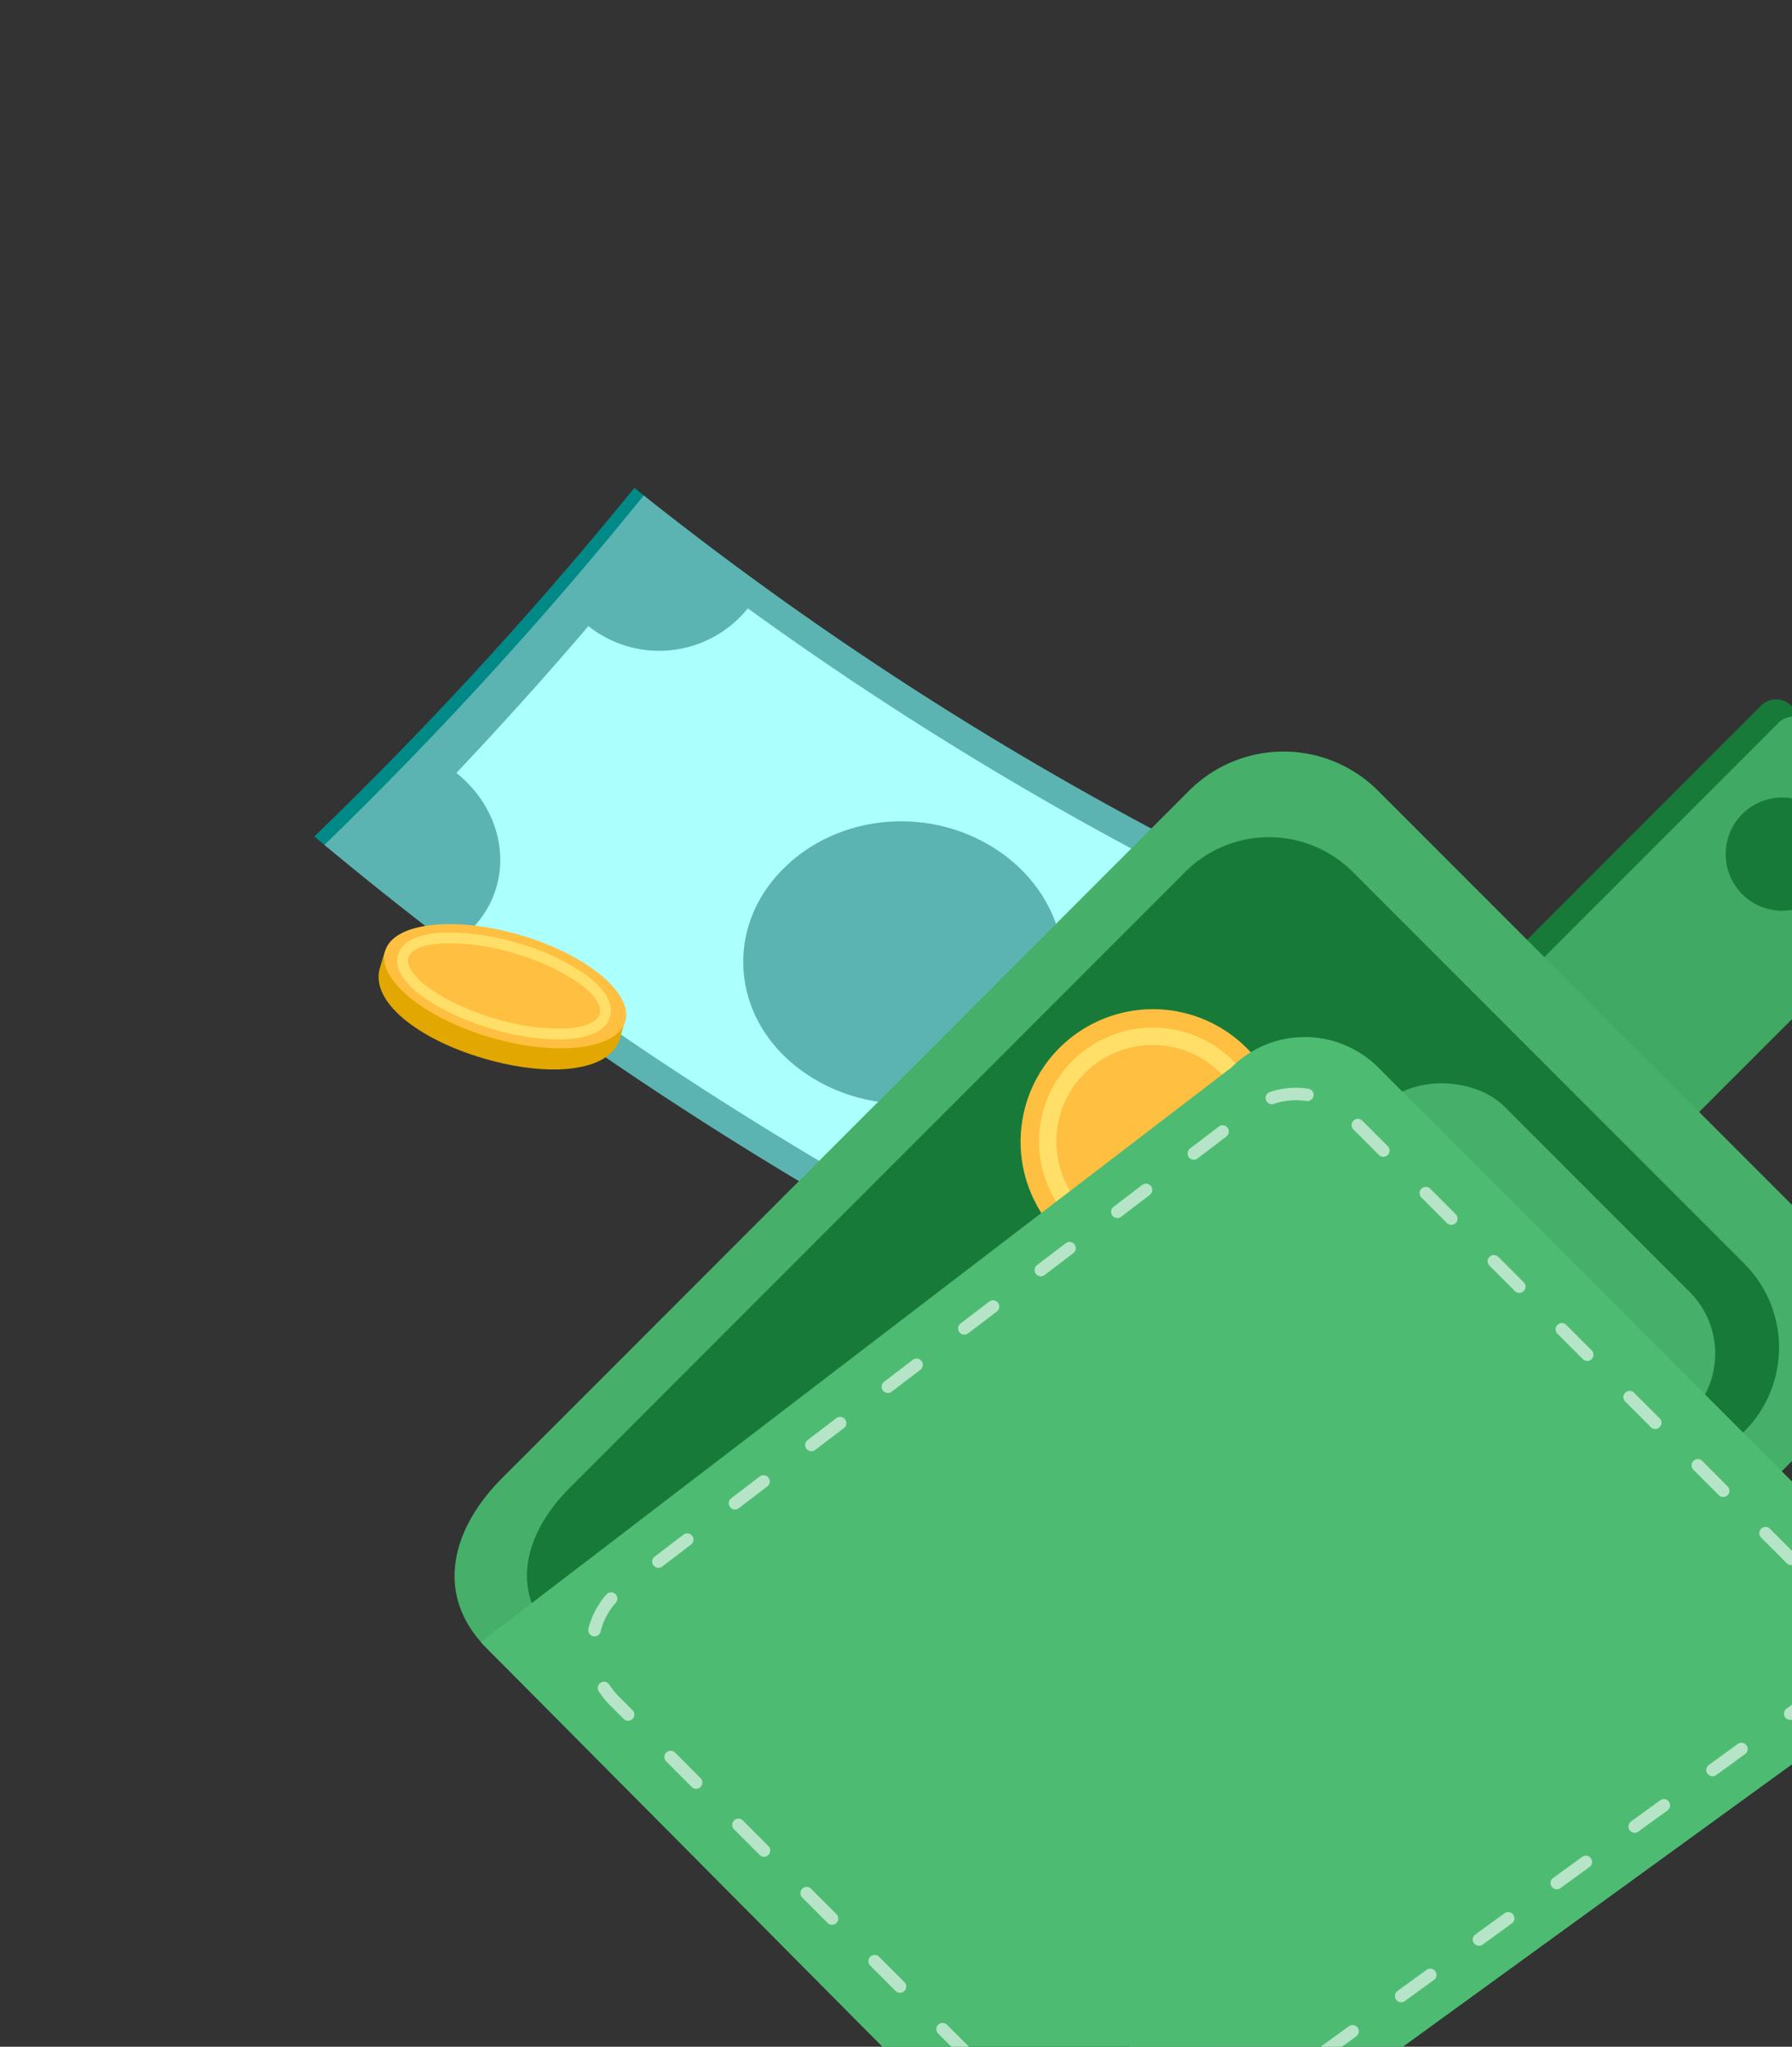 <svg xmlns="http://www.w3.org/2000/svg" xmlns:xlink="http://www.w3.org/1999/xlink" width="205" height="234" viewBox="0 0 205 234"><rect x="0" y="0" width="205" height="234" fill="#333333" stroke="none"/><defs><style>.a{fill:#fff;stroke:rgba(5,92,193,0.23);stroke-width:0.4px;}.b{clip-path:url(#a);}.c{fill:#008a87;}.d{fill:#5cb4b2;}.e{fill:#abfffc;}.f{fill:#187a39;}.g{fill:#40a964;}.h{fill:#46af69;}.i{fill:#ffbf40;}.j{fill:#ffdf67;}.k{fill:#4dbc72;}.l{fill:#b5e5c6;}.m{fill:#e2a700;}</style><clipPath id="a"><rect class="a" width="205" height="234" rx="4" transform="translate(0.018 0)"/></clipPath></defs><g class="b" transform="translate(-0.018 0)"><g transform="translate(35.978 55.777)"><g transform="translate(0 0)"><path class="c" d="M484.2,284.926a446.714,446.714,0,0,0,36.61-39.854q.553.446,1.108.889a447.381,447.381,0,0,1-36.529,39.963Q484.795,285.425,484.2,284.926Z" transform="translate(-484.203 -245.072)"/><g transform="translate(1.149 0.86)"><path class="d" d="M485.095,285.7a447.145,447.145,0,0,0,36.533-39.957,382.017,382.017,0,0,0,97.86,56.441A486.445,486.445,0,0,1,589.8,349.924,429.962,429.962,0,0,1,485.095,285.7Z" transform="translate(-485.095 -245.74)"/></g><g transform="translate(16.251 13.774)"><path class="e" d="M496.822,274.583q7.81-8.256,15.1-16.784a13.032,13.032,0,0,0,18.243-2.031,384.69,384.69,0,0,0,66.993,38.873c-3.651,6.13-1.109,13.725,6.139,16.786q-5.967,9.954-12.492,19.744c-7.406-3.218-16.6-1.181-21,4.712a427.141,427.141,0,0,1-71.121-43.57C503.628,287.114,502.581,279.2,496.822,274.583Z" transform="translate(-496.822 -255.768)"/></g><g transform="translate(49.062 38.12)"><path class="d" d="M530.256,304.037c-8.651-5.275-10.35-15.469-4.586-22.592,5.786-7.133,16.525-8.872,24.767-4.063,8.221,4.814,11.161,14.694,5.786,22.289C550.868,307.264,538.887,309.317,530.256,304.037Z" transform="translate(-522.301 -274.674)"/></g></g><g transform="translate(16.045 23.173)"><g transform="translate(122.32 0)"><g transform="translate(0)"><path class="f" d="M2.428,0H38.386a2.428,2.428,0,0,1,2.428,2.428V25.045a0,0,0,0,1,0,0H2.428A2.428,2.428,0,0,1,0,22.617V2.428A2.428,2.428,0,0,1,2.428,0Z" transform="matrix(-0.707, 0.707, -0.707, -0.707, 46.569, 17.709)"/></g><g transform="translate(1.98 1.98)"><path class="g" d="M2.428,0H40.814a0,0,0,0,1,0,0V25.045a0,0,0,0,1,0,0H2.428A2.428,2.428,0,0,1,0,22.617V2.428A2.428,2.428,0,0,1,2.428,0Z" transform="translate(46.569 17.709) rotate(135)"/></g><g transform="translate(23.088 12.233)"><path class="f" d="M601.285,306.528a6.47,6.47,0,1,0,0-9.15A6.47,6.47,0,0,0,601.285,306.528Z" transform="translate(-599.391 -295.484)"/></g></g><g transform="translate(0 6.974)"><path class="h" d="M643.3,368.681l-78.556,78.556a15.285,15.285,0,0,1-21.616,0l-52.967-53.318c-5.969-5.969-4.192-13.517,1.777-19.486L570.5,295.876a15.285,15.285,0,0,1,21.616,0l51.19,51.19A15.285,15.285,0,0,1,643.3,368.681Z" transform="translate(-486.477 -291.4)"/></g><g transform="translate(8.279 16.762)"><path class="f" d="M632.084,367.018,561.8,437.3a13.555,13.555,0,0,1-19.165.174L496.107,390.63c-5.244-5.244-3.607-11.951,1.732-17.291l70.284-70.282a13.553,13.553,0,0,1,19.163-.174l44.971,44.971A13.554,13.554,0,0,1,632.084,367.018Z" transform="translate(-492.906 -299)"/></g><g transform="translate(44.124 40.505)"><rect class="h" width="97.463" height="49.92" rx="9.968" transform="translate(0 68.916) rotate(-45)"/></g><g transform="translate(64.748 36.429)"><path class="i" d="M567.051,329.411A15.148,15.148,0,1,1,551.9,314.272,15.147,15.147,0,0,1,567.051,329.411Z" transform="translate(-536.755 -314.272)"/><g transform="translate(2.112 2.106)"><path class="j" d="M551.405,341.934a13.014,13.014,0,0,1,0-26.028h.008a13.014,13.014,0,0,1,.006,26.028Zm0-24.038H551.4a11.024,11.024,0,0,0,.005,22.048h.008a11.024,11.024,0,0,0-.005-22.048Z" transform="translate(-538.395 -315.907)"/></g></g><g transform="translate(2.988 39.614)"><path class="k" d="M645.38,395.123l-73.461,53.29a14.84,14.84,0,0,1-20.988,0L488.8,385.927l85.871-65.7a11.883,11.883,0,0,1,16.8,0l53.908,53.909A14.84,14.84,0,0,1,645.38,395.123Z" transform="translate(-488.797 -316.746)"/><g transform="translate(12.308 5.805)"><path class="l" d="M558.192,446.751a.706.706,0,0,1-.126-.012,9.22,9.22,0,0,1-4.042-1.8.713.713,0,1,1,.878-1.124,7.8,7.8,0,0,0,3.415,1.523.713.713,0,0,1-.125,1.415Zm6.519-1.5a.713.713,0,0,1-.421-1.289,7.914,7.914,0,0,0,.926-.793l2.346-1.713a.713.713,0,1,1,.837,1.154l-2.26,1.641a7.988,7.988,0,0,1-1.007.864A.72.72,0,0,1,564.711,445.256Zm-15.151-4.981a.711.711,0,0,1-.5-.209l-2.917-2.917a.713.713,0,0,1,1.008-1.008l2.917,2.916a.713.713,0,0,1-.5,1.218Zm23.984-1.56a.713.713,0,0,1-.419-1.29L576.463,435a.713.713,0,0,1,.837,1.154l-3.338,2.422A.7.7,0,0,1,573.544,438.716Zm-31.76-6.216a.711.711,0,0,1-.5-.209l-2.917-2.917a.713.713,0,0,1,1.008-1.008l2.917,2.916a.713.713,0,0,1-.5,1.218Zm40.661-.242a.713.713,0,0,1-.419-1.29l3.338-2.421a.713.713,0,0,1,.837,1.155l-3.337,2.421A.715.715,0,0,1,582.445,432.257Zm8.9-6.458a.712.712,0,0,1-.419-1.289l3.339-2.421a.713.713,0,0,1,.837,1.154l-3.338,2.421A.715.715,0,0,1,591.346,425.8Zm-57.339-1.077a.714.714,0,0,1-.5-.209l-2.914-2.916a.713.713,0,0,1,1.008-1.008l2.916,2.914a.713.713,0,0,1-.5,1.218Zm66.241-5.379a.713.713,0,0,1-.42-1.29l3.339-2.422a.713.713,0,1,1,.838,1.154l-3.339,2.422A.706.706,0,0,1,600.249,419.344Zm-74.017-2.4a.708.708,0,0,1-.5-.209l-2.916-2.915a.713.713,0,0,1,1.008-1.008l2.917,2.916a.716.716,0,0,1,0,1.008A.708.708,0,0,1,526.232,416.946Zm82.918-4.06a.712.712,0,0,1-.419-1.29l3.338-2.422a.714.714,0,0,1,.838,1.155l-3.339,2.422A.714.714,0,0,1,609.15,412.885Zm-90.694-3.715a.709.709,0,0,1-.5-.209l-2.916-2.916a.713.713,0,1,1,1.008-1.008l2.915,2.916a.713.713,0,0,1,0,1.008A.706.706,0,0,1,518.456,409.17Zm99.6-2.742a.713.713,0,0,1-.418-1.29l3.337-2.421a.713.713,0,1,1,.838,1.154l-3.338,2.421A.715.715,0,0,1,618.052,406.428Zm-107.372-5.034a.709.709,0,0,1-.5-.209l-2.916-2.916a.713.713,0,1,1,1.008-1.01l2.915,2.917a.713.713,0,0,1,0,1.008A.706.706,0,0,1,510.681,401.394Zm116.273-1.424a.713.713,0,0,1-.419-1.29l3.337-2.421a.714.714,0,0,1,.838,1.155l-3.338,2.42A.706.706,0,0,1,626.954,399.97ZM502.9,393.617a.709.709,0,0,1-.5-.209l-1.588-1.588a9.242,9.242,0,0,1-1.271-1.585.713.713,0,0,1,1.205-.762,7.836,7.836,0,0,0,1.074,1.339l1.588,1.588a.713.713,0,0,1,0,1.008A.706.706,0,0,1,502.9,393.617Zm132.951-.1a.713.713,0,0,1-.419-1.29l3.338-2.422.249.344.233.17.456.552a.656.656,0,0,1-.1.089l-3.338,2.422A.711.711,0,0,1,635.855,393.513Zm5.826-8.716a.714.714,0,0,1-.712-.692,7.846,7.846,0,0,0-1.01-3.6.713.713,0,1,1,1.239-.7,9.261,9.261,0,0,1,1.2,4.261.714.714,0,0,1-.69.737Zm-142.613-.831a.705.705,0,0,1-.17-.021.713.713,0,0,1-.523-.862,9.229,9.229,0,0,1,2.06-3.916.713.713,0,1,1,1.066.948,7.79,7.79,0,0,0-1.741,3.307A.714.714,0,0,1,499.067,383.967Zm7.313-7.84a.713.713,0,0,1-.433-1.28l3.281-2.5a.713.713,0,1,1,.865,1.133l-3.281,2.5A.718.718,0,0,1,506.381,376.127Zm129.573-.318a.706.706,0,0,1-.5-.209l-2.917-2.917a.713.713,0,1,1,1.008-1.008l2.917,2.917a.716.716,0,0,1,0,1.008A.708.708,0,0,1,635.954,375.809ZM515.13,369.464a.714.714,0,0,1-.433-1.281l3.28-2.5a.714.714,0,0,1,.866,1.135l-3.28,2.5A.72.72,0,0,1,515.13,369.464Zm113.047-1.432a.714.714,0,0,1-.5-.209l-2.914-2.915a.713.713,0,0,1,1.008-1.008l2.916,2.916a.713.713,0,0,1-.5,1.217Zm-104.3-5.231a.713.713,0,0,1-.433-1.28l3.28-2.5a.713.713,0,0,1,.865,1.135l-3.28,2.5A.719.719,0,0,1,523.878,362.8Zm96.523-2.545a.714.714,0,0,1-.5-.209l-2.914-2.916a.713.713,0,1,1,1.008-1.008l2.916,2.916a.713.713,0,0,1-.5,1.217Zm-87.776-4.12a.713.713,0,0,1-.433-1.28l3.28-2.5a.713.713,0,0,1,.865,1.135l-3.28,2.5A.718.718,0,0,1,532.626,356.136Zm80-3.656a.714.714,0,0,1-.5-.209l-2.916-2.917a.713.713,0,0,1,1.008-1.008l2.916,2.917a.713.713,0,0,1-.5,1.217Zm-71.252-3.008a.713.713,0,0,1-.433-1.28l3.281-2.5a.713.713,0,0,1,.865,1.135l-3.281,2.5A.718.718,0,0,1,541.374,349.472ZM604.85,344.7a.714.714,0,0,1-.5-.209l-2.916-2.917a.713.713,0,0,1,1.008-1.008l2.916,2.917a.713.713,0,0,1-.5,1.217Zm-54.728-1.9a.713.713,0,0,1-.433-1.28l3.281-2.5a.713.713,0,1,1,.864,1.135l-3.28,2.5A.717.717,0,0,1,550.122,342.808Zm46.951-5.88a.714.714,0,0,1-.5-.209l-2.915-2.916a.713.713,0,0,1,1.01-1.008l2.914,2.914a.713.713,0,0,1-.5,1.218Zm-38.2-.783a.712.712,0,0,1-.433-1.28l3.281-2.5a.713.713,0,1,1,.864,1.135L559.3,336A.718.718,0,0,1,558.87,336.145Zm8.749-6.663a.714.714,0,0,1-.433-1.281l3.28-2.5a.713.713,0,1,1,.864,1.134l-3.279,2.5A.719.719,0,0,1,567.619,329.482Zm21.679-.33a.712.712,0,0,1-.5-.209l-2.916-2.916a.713.713,0,1,1,1.01-1.008l2.914,2.914a.713.713,0,0,1-.5,1.218Zm-12.754-6.018a.713.713,0,0,1-.228-1.388,9.294,9.294,0,0,1,4.407-.382.712.712,0,0,1,.594.814.722.722,0,0,1-.813.595,7.847,7.847,0,0,0-3.729.324A.755.755,0,0,1,576.543,323.134Z" transform="translate(-498.354 -321.254)"/></g></g></g><g transform="translate(7.348 49.873)"><g transform="translate(0 0.587)"><path class="m" d="M501.942,299.03c7.585,2.223,14.466,1.527,15.581-2.276.026-.09.531-1.888.55-1.979.8-3.76-4.861-6.76-12.267-8.93-7.206-2.112-13.555-2.424-15.164.948-.084.176-.532,1.722-.587,1.911C488.939,292.506,494.357,296.807,501.942,299.03Z" transform="translate(-489.909 -284.256)"/></g><g transform="translate(0.639)"><path class="i" d="M502.533,296.751c7.585,2.223,14.5,1.406,15.448-1.825s-4.434-7.652-12.02-9.875-14.5-1.406-15.448,1.825S494.948,294.529,502.533,296.751Z" transform="translate(-490.405 -283.8)"/></g><g transform="translate(2.131 0.961)"><path class="j" d="M509.965,296.771a27.493,27.493,0,0,1-7.513-1.189h0c-5.928-1.737-11.724-5.306-10.789-8.5.437-1.5,2.178-2.364,5.033-2.519a27.332,27.332,0,0,1,8.635,1.19,25.931,25.931,0,0,1,7.808,3.63c2.251,1.646,3.208,3.307,2.769,4.8s-2.14,2.379-4.922,2.55C510.656,296.761,510.314,296.771,509.965,296.771Zm-7.169-2.366a25.1,25.1,0,0,0,8.112,1.111c2.157-.133,3.55-.742,3.822-1.669s-.572-2.194-2.314-3.471a25.11,25.11,0,0,0-7.431-3.442,25.911,25.911,0,0,0-8.222-1.142c-2.224.118-3.652.716-3.923,1.638-.582,1.99,4.069,5.249,9.956,6.975Z" transform="translate(-491.564 -284.546)"/></g></g></g></g></svg>
